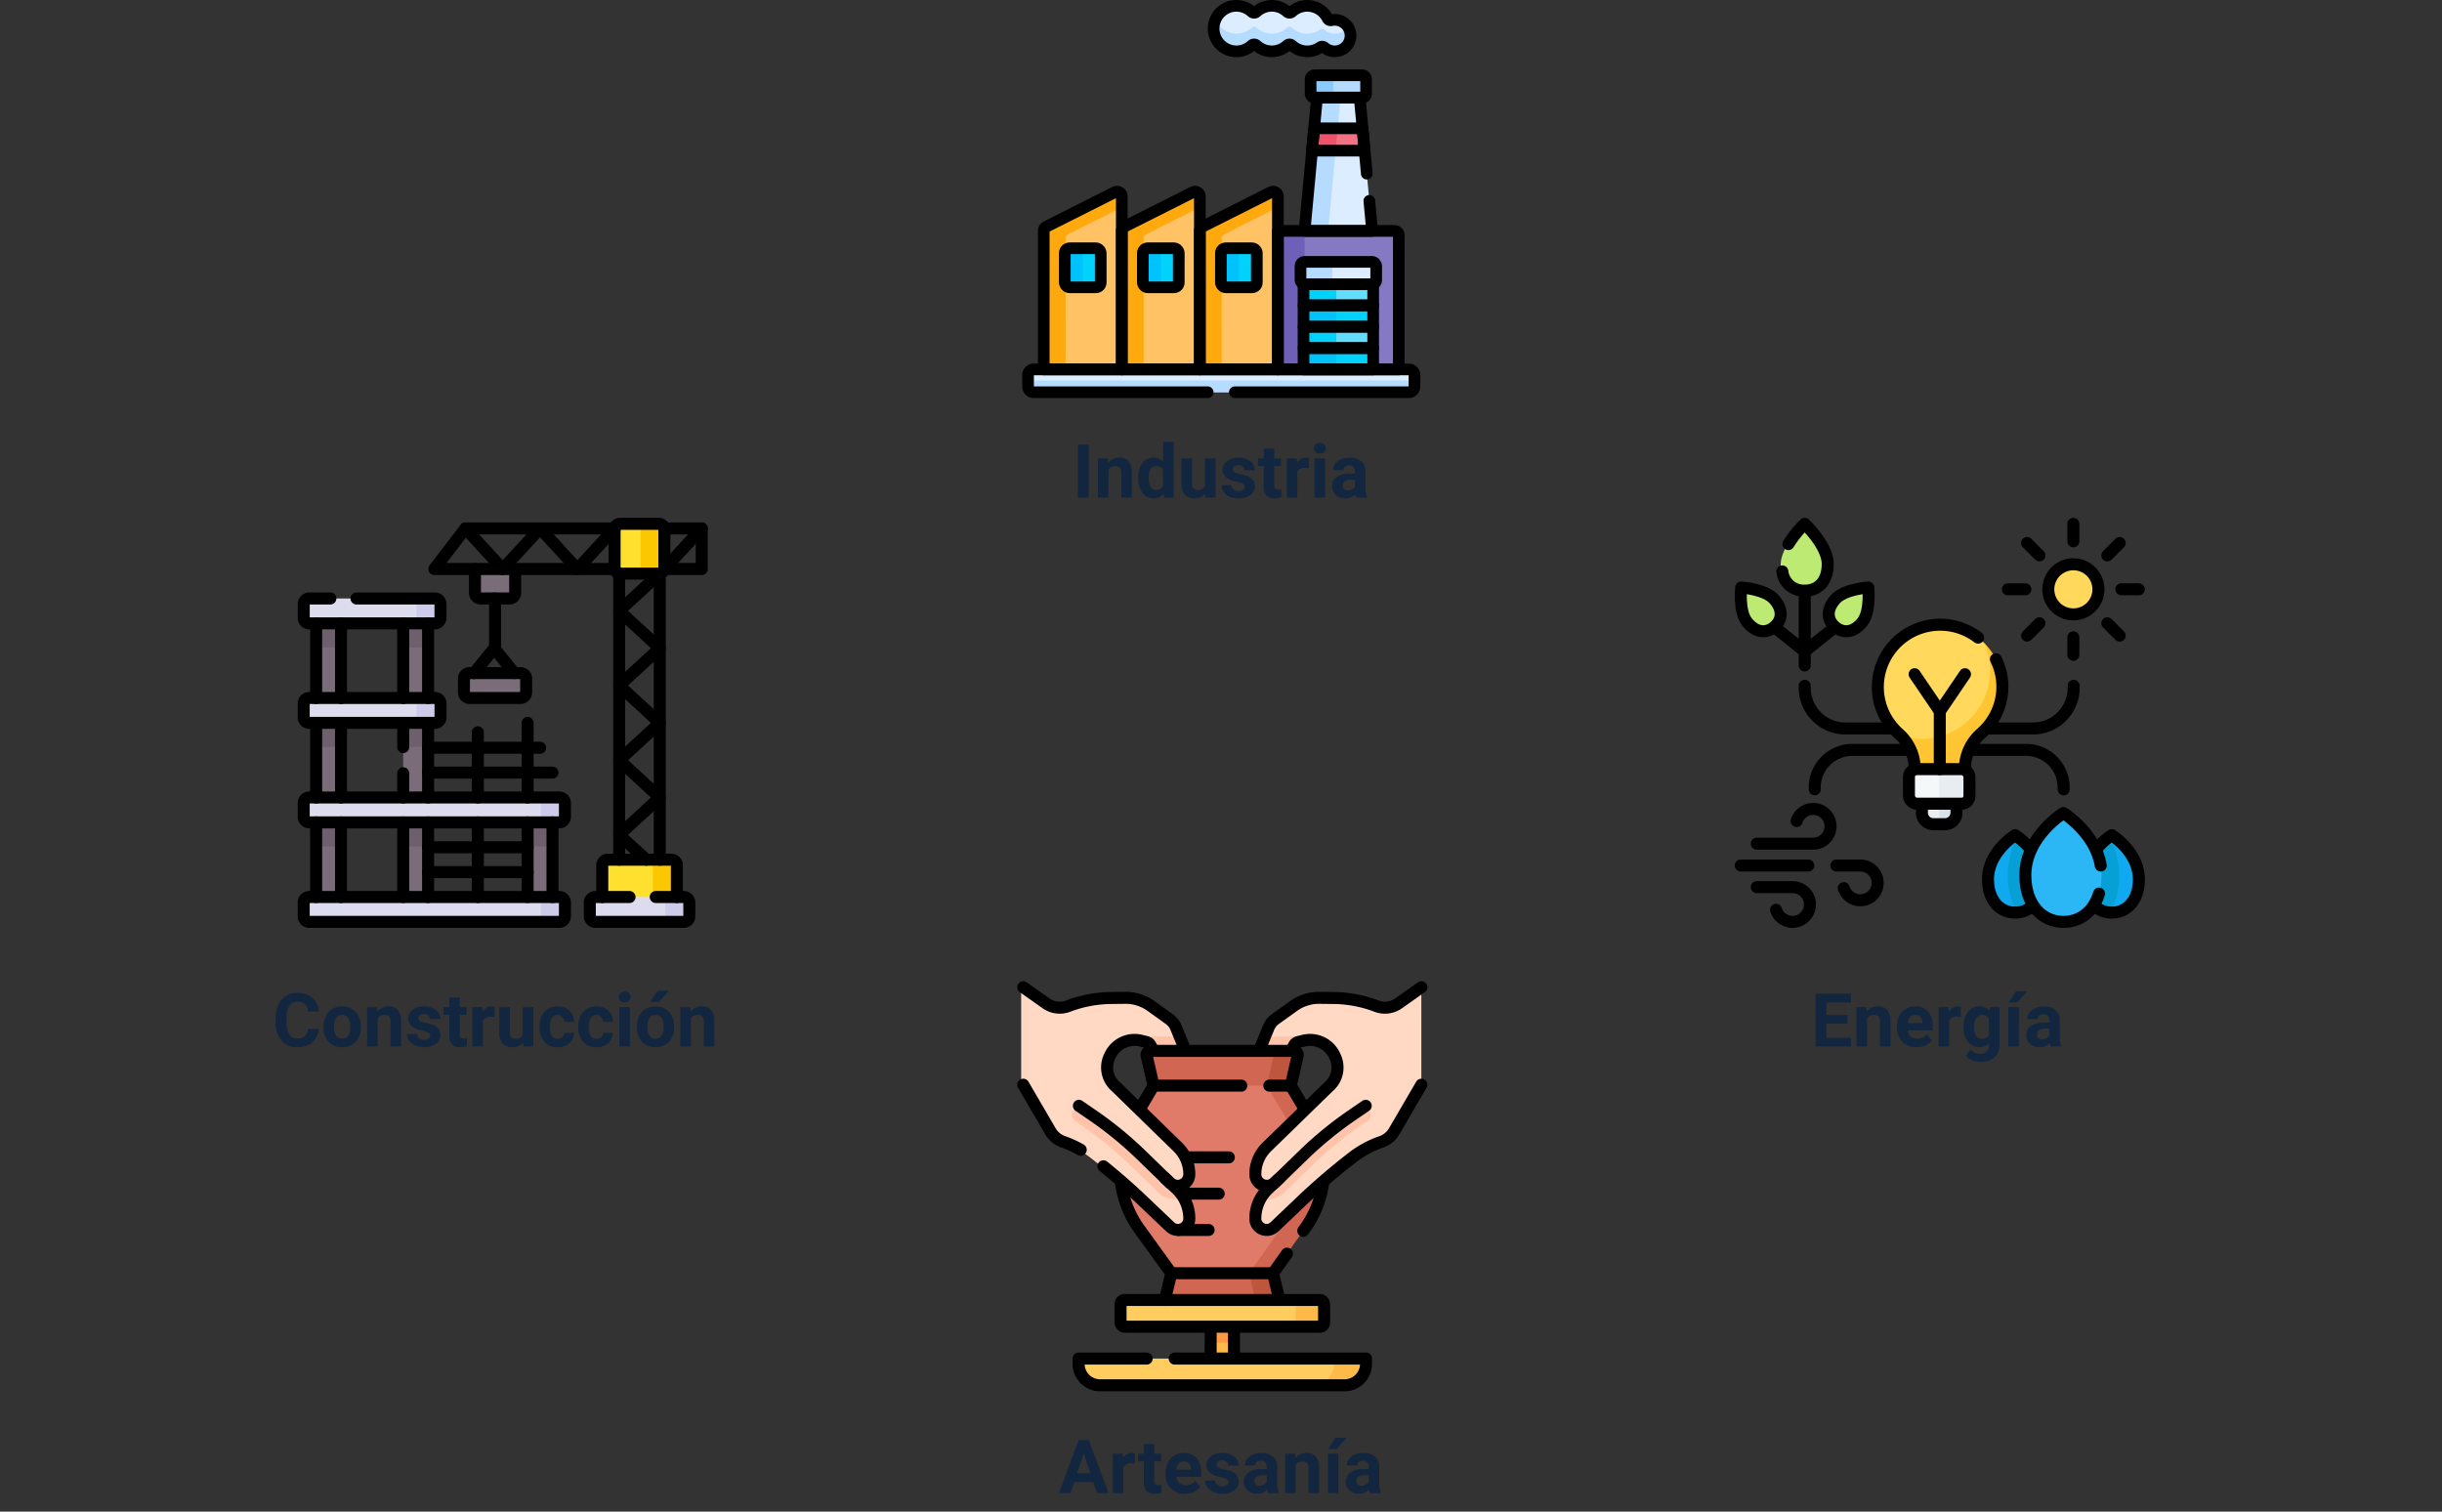 <svg xmlns="http://www.w3.org/2000/svg" xmlns:xlink="http://www.w3.org/1999/xlink" width="525" height="325" viewBox="0 0 525 325">
  <rect x="0" y="0" width="525" height="325" fill="#333333" stroke="none"/>
  <defs>
    <clipPath id="clip-path">
      <rect id="Rectángulo_360908" data-name="Rectángulo 360908" width="397.116" height="299.13" fill="none"/>
    </clipPath>
    <clipPath id="clip-path-2">
      <rect id="Rectángulo_360923" data-name="Rectángulo 360923" width="85.581" height="85.581" transform="translate(155.768)" fill="none"/>
    </clipPath>
  </defs>
  <g id="Grupo_1028061" data-name="Grupo 1028061" transform="translate(195 11130)">
    <path id="Trazado_773906" data-name="Trazado 773906" d="M0,0H525V325H0Z" transform="translate(-195 -11130)" fill="none"/>
    <g id="Grupo_1028005" data-name="Grupo 1028005" transform="translate(-131 -11130)">
      <path id="Trazado_773497" data-name="Trazado 773497" d="M54.779,194.674H49.43v-12.7l2.674-2.235,2.675,2.235Z" fill="#7b6c79"/>
      <path id="Trazado_773498" data-name="Trazado 773498" d="M9.315,194.674H3.966v-12.7l1.695-2.526-1.695-2.618V160.582l1.5-2.56-1.5-2.606V139.187l2.675-2.492,2.674,2.492v16.229l-1.652,2.7,1.652,2.463v16.229l-1.652,2.64,1.652,2.526Z" fill="#7b6c79"/>
      <rect id="Rectángulo_360893" data-name="Rectángulo 360893" width="5.349" height="7.84" transform="translate(3.966 131.346)" fill="#6d5f6c"/>
      <rect id="Rectángulo_360894" data-name="Rectángulo 360894" width="5.349" height="7.84" transform="translate(3.966 152.741)" fill="#6d5f6c"/>
      <rect id="Rectángulo_360895" data-name="Rectángulo 360895" width="5.349" height="7.84" transform="translate(3.966 174.136)" fill="#6d5f6c"/>
      <path id="Trazado_773499" data-name="Trazado 773499" d="M28.035,194.674H22.686v-12.7l1.694-2.526-1.694-2.618V160.582l1.5-2.56-1.5-2.606V139.187l2.675-2.492,2.674,2.492v16.229l-1.652,2.7,1.652,2.463v16.229l-1.652,2.64,1.652,2.526Z" fill="#7b6c79"/>
      <rect id="Rectángulo_360896" data-name="Rectángulo 360896" width="5.349" height="7.84" transform="translate(22.687 131.346)" fill="#6d5f6c"/>
      <rect id="Rectángulo_360897" data-name="Rectángulo 360897" width="5.349" height="7.84" transform="translate(22.687 152.741)" fill="#6d5f6c"/>
      <rect id="Rectángulo_360898" data-name="Rectángulo 360898" width="5.349" height="7.84" transform="translate(22.687 174.136)" fill="#6d5f6c"/>
      <rect id="Rectángulo_360899" data-name="Rectángulo 360899" width="5.349" height="7.84" transform="translate(49.43 174.136)" fill="#6d5f6c"/>
      <g id="Grupo_1028002" data-name="Grupo 1028002">
        <g id="Grupo_1028001" data-name="Grupo 1028001" clip-path="url(#clip-path)">
          <path id="Trazado_773500" data-name="Trazado 773500" d="M65.477,195.532H77.245V186.04a1.205,1.205,0,0,0-1.205-1.206H66.682a1.206,1.206,0,0,0-1.205,1.206Z" fill="#ffe02f"/>
          <path id="Trazado_773501" data-name="Trazado 773501" d="M75.152,184.834h5.166a1.205,1.205,0,0,1,1.205,1.205v9.493H76.357v-9.493a1.205,1.205,0,0,0-1.205-1.205" fill="#fbc700"/>
          <path id="Trazado_773502" data-name="Trazado 773502" d="M69.38,123.323h4.143a1.206,1.206,0,0,0,1.206-1.205v-8.287a1.206,1.206,0,0,0-1.206-1.206H69.38a1.205,1.205,0,0,0-1.2,1.206v8.287a1.2,1.2,0,0,0,1.2,1.205" fill="#ffe02f"/>
          <path id="Trazado_773503" data-name="Trazado 773503" d="M73.706,122.118v-8.287a1.205,1.205,0,0,0-1.205-1.205h5.165a1.205,1.205,0,0,1,1.206,1.205v8.287a1.205,1.205,0,0,1-1.206,1.205H72.5a1.205,1.205,0,0,0,1.205-1.205" fill="#fbc700"/>
          <path id="Trazado_773504" data-name="Trazado 773504" d="M45.551,128.672H39.309a1.206,1.206,0,0,1-1.206-1.2v-5.129h8.653v5.129a1.2,1.2,0,0,1-1.205,1.2" fill="#7b6c79"/>
          <path id="Trazado_773505" data-name="Trazado 773505" d="M47.91,150.067H36.949a1.206,1.206,0,0,1-1.206-1.205v-2.938a1.206,1.206,0,0,1,1.206-1.206H47.91a1.205,1.205,0,0,1,1.205,1.206v2.938a1.205,1.205,0,0,1-1.205,1.205" fill="#7b6c79"/>
          <path id="Trazado_773506" data-name="Trazado 773506" d="M64.008,198.206H78.8A1.206,1.206,0,0,0,80,197v-2.938a1.206,1.206,0,0,0-1.205-1.206H64.008a1.205,1.205,0,0,0-1.205,1.206V197a1.2,1.2,0,0,0,1.205,1.2" fill="#dcdcee"/>
          <path id="Trazado_773507" data-name="Trazado 773507" d="M79.032,197v-2.938a1.205,1.205,0,0,0-1.2-1.205h5.165a1.205,1.205,0,0,1,1.206,1.205V197a1.205,1.205,0,0,1-1.206,1.2H77.827a1.2,1.2,0,0,0,1.2-1.2" fill="#ccccea"/>
          <path id="Trazado_773508" data-name="Trazado 773508" d="M2.5,134.021H25.361a1.2,1.2,0,0,0,1.2-1.205v-2.938a1.205,1.205,0,0,0-1.2-1.206H2.5a1.205,1.205,0,0,0-1.2,1.206v2.938a1.2,1.2,0,0,0,1.2,1.205" fill="#dcdcee"/>
          <path id="Trazado_773509" data-name="Trazado 773509" d="M25.544,132.815v-2.938a1.205,1.205,0,0,0-1.2-1.205H29.5a1.205,1.205,0,0,1,1.206,1.205v2.938A1.205,1.205,0,0,1,29.5,134.02H24.339a1.205,1.205,0,0,0,1.2-1.205" fill="#ccccea"/>
          <path id="Trazado_773510" data-name="Trazado 773510" d="M2.5,155.416H25.361a1.2,1.2,0,0,0,1.2-1.205v-2.938a1.205,1.205,0,0,0-1.2-1.206H2.5a1.205,1.205,0,0,0-1.2,1.206v2.938a1.2,1.2,0,0,0,1.2,1.205" fill="#dcdcee"/>
          <path id="Trazado_773511" data-name="Trazado 773511" d="M25.544,154.21v-2.938a1.205,1.205,0,0,0-1.2-1.205H29.5a1.205,1.205,0,0,1,1.206,1.205v2.938a1.205,1.205,0,0,1-1.206,1.2H24.339a1.2,1.2,0,0,0,1.2-1.2" fill="#ccccea"/>
          <path id="Trazado_773512" data-name="Trazado 773512" d="M2.5,176.811H52.1a1.205,1.205,0,0,0,1.205-1.205v-2.938a1.205,1.205,0,0,0-1.205-1.206H2.5a1.205,1.205,0,0,0-1.2,1.206v2.938a1.205,1.205,0,0,0,1.2,1.205" fill="#dcdcee"/>
          <path id="Trazado_773513" data-name="Trazado 773513" d="M52.288,175.606v-2.938a1.205,1.205,0,0,0-1.2-1.205h5.165a1.205,1.205,0,0,1,1.206,1.205v2.938a1.205,1.205,0,0,1-1.206,1.205H51.083a1.205,1.205,0,0,0,1.2-1.205" fill="#ccccea"/>
          <path id="Trazado_773514" data-name="Trazado 773514" d="M2.5,198.206H52.1A1.2,1.2,0,0,0,53.31,197v-2.938a1.205,1.205,0,0,0-1.205-1.206H2.5a1.205,1.205,0,0,0-1.2,1.206V197a1.2,1.2,0,0,0,1.2,1.2" fill="#dcdcee"/>
          <path id="Trazado_773515" data-name="Trazado 773515" d="M52.288,197v-2.938a1.205,1.205,0,0,0-1.2-1.205h5.165a1.205,1.205,0,0,1,1.206,1.205V197a1.205,1.205,0,0,1-1.206,1.2H51.083a1.2,1.2,0,0,0,1.2-1.2" fill="#ccccea"/>
          <path id="Trazado_773516" data-name="Trazado 773516" d="M68.149,122.338H29.373l6.686-8.727h32.09" fill="none" stroke="#000" stroke-linecap="round" stroke-linejoin="round" stroke-width="2.583"/>
          <path id="Trazado_773517" data-name="Trazado 773517" d="M78.8,113.611h8.068v8.727H78.8" fill="none" stroke="#000" stroke-linecap="round" stroke-linejoin="round" stroke-width="2.583"/>
          <line id="Línea_3531" data-name="Línea 3531" y2="61.511" transform="translate(77.84 123.323)" fill="none" stroke="#000" stroke-linecap="round" stroke-linejoin="round" stroke-width="2.583"/>
          <line id="Línea_3532" data-name="Línea 3532" y1="61.511" transform="translate(69.113 123.323)" fill="none" stroke="#000" stroke-linecap="round" stroke-linejoin="round" stroke-width="2.583"/>
          <path id="Rectángulo_360900" data-name="Rectángulo 360900" d="M1.2,0H9.492A1.205,1.205,0,0,1,10.7,1.205V9.492A1.206,1.206,0,0,1,9.491,10.7H1.2A1.2,1.2,0,0,1,0,9.493V1.2A1.2,1.2,0,0,1,1.2,0Z" transform="translate(68.128 112.625)" fill="none" stroke="#000" stroke-linecap="round" stroke-linejoin="round" stroke-width="2.583"/>
          <line id="Línea_3533" data-name="Línea 3533" x1="8.047" y2="8.727" transform="translate(78.825 113.611)" fill="none" stroke="#000" stroke-linecap="round" stroke-linejoin="round" stroke-width="2.583"/>
          <path id="Trazado_773518" data-name="Trazado 773518" d="M68.174,113.611l-8.047,8.727L52.1,113.611l-8.023,8.727-8.023-8.727" fill="none" stroke="#000" stroke-linecap="round" stroke-linejoin="round" stroke-width="2.583"/>
          <path id="Trazado_773519" data-name="Trazado 773519" d="M77.84,123.312l-8.727,8.023,8.727,8.023-8.727,8.023,8.727,8.047-8.727,8.011,8.727,8.024-8.727,8.023,5.818,5.348" fill="none" stroke="#000" stroke-linecap="round" stroke-linejoin="round" stroke-width="2.583"/>
          <path id="Trazado_773520" data-name="Trazado 773520" d="M46.756,122.338v5.129a1.205,1.205,0,0,1-1.205,1.2H39.308a1.205,1.205,0,0,1-1.2-1.2v-5.129" fill="none" stroke="#000" stroke-linecap="round" stroke-linejoin="round" stroke-width="2.583"/>
          <line id="Línea_3534" data-name="Línea 3534" y2="10.697" transform="translate(42.43 128.672)" fill="none" stroke="#000" stroke-linecap="round" stroke-linejoin="round" stroke-width="2.583"/>
          <path id="Rectángulo_360901" data-name="Rectángulo 360901" d="M1.2,0H12.166a1.206,1.206,0,0,1,1.206,1.206V4.143a1.206,1.206,0,0,1-1.206,1.206H1.2A1.2,1.2,0,0,1,0,4.144V1.2A1.2,1.2,0,0,1,1.2,0Z" transform="translate(35.743 144.718)" fill="none" stroke="#000" stroke-linecap="round" stroke-linejoin="round" stroke-width="2.583"/>
          <path id="Trazado_773521" data-name="Trazado 773521" d="M65.477,192.857v-6.818a1.205,1.205,0,0,1,1.205-1.205H80.318a1.2,1.2,0,0,1,1.205,1.205v6.818" fill="none" stroke="#000" stroke-linecap="round" stroke-linejoin="round" stroke-width="2.583"/>
          <path id="Trazado_773522" data-name="Trazado 773522" d="M76.974,192.857h6.018a1.205,1.205,0,0,1,1.205,1.205V197a1.205,1.205,0,0,1-1.205,1.206H64.008A1.206,1.206,0,0,1,62.8,197v-2.938a1.206,1.206,0,0,1,1.206-1.205h7.337" fill="none" stroke="#000" stroke-linecap="round" stroke-linejoin="round" stroke-width="2.583"/>
          <path id="Trazado_773523" data-name="Trazado 773523" d="M46.566,144.718l-4.316-5.349-4.315,5.349" fill="none" stroke="#000" stroke-linecap="round" stroke-linejoin="round" stroke-width="2.583"/>
          <line id="Línea_3535" data-name="Línea 3535" y1="16.046" transform="translate(3.966 134.021)" fill="none" stroke="#000" stroke-linecap="round" stroke-linejoin="round" stroke-width="2.583"/>
          <line id="Línea_3536" data-name="Línea 3536" y1="16.046" transform="translate(3.966 155.416)" fill="none" stroke="#000" stroke-linecap="round" stroke-linejoin="round" stroke-width="2.583"/>
          <line id="Línea_3537" data-name="Línea 3537" y1="16.046" transform="translate(3.966 176.811)" fill="none" stroke="#000" stroke-linecap="round" stroke-linejoin="round" stroke-width="2.583"/>
          <line id="Línea_3538" data-name="Línea 3538" y2="16.046" transform="translate(9.315 176.811)" fill="none" stroke="#000" stroke-linecap="round" stroke-linejoin="round" stroke-width="2.583"/>
          <line id="Línea_3539" data-name="Línea 3539" y2="16.046" transform="translate(9.315 155.416)" fill="none" stroke="#000" stroke-linecap="round" stroke-linejoin="round" stroke-width="2.583"/>
          <line id="Línea_3540" data-name="Línea 3540" y2="16.046" transform="translate(9.315 134.021)" fill="none" stroke="#000" stroke-linecap="round" stroke-linejoin="round" stroke-width="2.583"/>
          <line id="Línea_3541" data-name="Línea 3541" y1="16.046" transform="translate(22.687 134.021)" fill="none" stroke="#000" stroke-linecap="round" stroke-linejoin="round" stroke-width="2.583"/>
          <line id="Línea_3542" data-name="Línea 3542" y1="5.209" transform="translate(22.687 155.416)" fill="none" stroke="#000" stroke-linecap="round" stroke-linejoin="round" stroke-width="2.583"/>
          <line id="Línea_3543" data-name="Línea 3543" y1="5.209" transform="translate(22.687 166.253)" fill="none" stroke="#000" stroke-linecap="round" stroke-linejoin="round" stroke-width="2.583"/>
          <line id="Línea_3544" data-name="Línea 3544" y1="16.046" transform="translate(22.687 176.811)" fill="none" stroke="#000" stroke-linecap="round" stroke-linejoin="round" stroke-width="2.583"/>
          <line id="Línea_3545" data-name="Línea 3545" y2="16.046" transform="translate(28.035 176.811)" fill="none" stroke="#000" stroke-linecap="round" stroke-linejoin="round" stroke-width="2.583"/>
          <line id="Línea_3546" data-name="Línea 3546" y2="16.046" transform="translate(28.035 155.416)" fill="none" stroke="#000" stroke-linecap="round" stroke-linejoin="round" stroke-width="2.583"/>
          <line id="Línea_3547" data-name="Línea 3547" y2="16.046" transform="translate(28.035 134.021)" fill="none" stroke="#000" stroke-linecap="round" stroke-linejoin="round" stroke-width="2.583"/>
          <line id="Línea_3548" data-name="Línea 3548" y1="16.046" transform="translate(49.43 176.811)" fill="none" stroke="#000" stroke-linecap="round" stroke-linejoin="round" stroke-width="2.583"/>
          <line id="Línea_3549" data-name="Línea 3549" y2="16.046" transform="translate(54.779 176.811)" fill="none" stroke="#000" stroke-linecap="round" stroke-linejoin="round" stroke-width="2.583"/>
          <path id="Trazado_773524" data-name="Trazado 773524" d="M12.645,128.672H29.5a1.206,1.206,0,0,1,1.2,1.205v2.938a1.206,1.206,0,0,1-1.2,1.206H2.5a1.205,1.205,0,0,1-1.2-1.206v-2.938a1.205,1.205,0,0,1,1.2-1.205h4.52" fill="none" stroke="#000" stroke-linecap="round" stroke-linejoin="round" stroke-width="2.583"/>
          <path id="Rectángulo_360902" data-name="Rectángulo 360902" d="M1.2,0H28.212a1.206,1.206,0,0,1,1.206,1.206V4.143a1.206,1.206,0,0,1-1.206,1.206H1.2A1.2,1.2,0,0,1,0,4.144V1.2A1.2,1.2,0,0,1,1.2,0Z" transform="translate(1.291 150.067)" fill="none" stroke="#000" stroke-linecap="round" stroke-linejoin="round" stroke-width="2.583"/>
          <path id="Rectángulo_360903" data-name="Rectángulo 360903" d="M1.2,0H54.956a1.206,1.206,0,0,1,1.206,1.206V4.143a1.206,1.206,0,0,1-1.206,1.206H1.206A1.206,1.206,0,0,1,0,4.143V1.2A1.2,1.2,0,0,1,1.2,0Z" transform="translate(1.291 171.462)" fill="none" stroke="#000" stroke-linecap="round" stroke-linejoin="round" stroke-width="2.583"/>
          <path id="Rectángulo_360904" data-name="Rectángulo 360904" d="M1.2,0H54.956a1.206,1.206,0,0,1,1.206,1.206V4.143a1.206,1.206,0,0,1-1.206,1.206H1.206A1.206,1.206,0,0,1,0,4.143V1.2A1.2,1.2,0,0,1,1.2,0Z" transform="translate(1.291 192.857)" fill="none" stroke="#000" stroke-linecap="round" stroke-linejoin="round" stroke-width="2.583"/>
          <line id="Línea_3550" data-name="Línea 3550" y2="16.046" transform="translate(38.733 176.811)" fill="none" stroke="#000" stroke-linecap="round" stroke-linejoin="round" stroke-width="2.583"/>
          <line id="Línea_3551" data-name="Línea 3551" y1="14.023" transform="translate(38.733 157.439)" fill="none" stroke="#000" stroke-linecap="round" stroke-linejoin="round" stroke-width="2.583"/>
          <line id="Línea_3552" data-name="Línea 3552" y1="16.046" transform="translate(49.43 155.416)" fill="none" stroke="#000" stroke-linecap="round" stroke-linejoin="round" stroke-width="2.583"/>
          <line id="Línea_3553" data-name="Línea 3553" x2="24.081" transform="translate(28.035 160.765)" fill="none" stroke="#000" stroke-linecap="round" stroke-linejoin="round" stroke-width="2.583"/>
          <line id="Línea_3554" data-name="Línea 3554" x2="26.744" transform="translate(28.035 166.113)" fill="none" stroke="#000" stroke-linecap="round" stroke-linejoin="round" stroke-width="2.583"/>
          <line id="Línea_3555" data-name="Línea 3555" x2="21.395" transform="translate(28.035 182.16)" fill="none" stroke="#000" stroke-linecap="round" stroke-linejoin="round" stroke-width="2.583"/>
          <line id="Línea_3556" data-name="Línea 3556" x2="21.395" transform="translate(28.035 187.509)" fill="none" stroke="#000" stroke-linecap="round" stroke-linejoin="round" stroke-width="2.583"/>
          <path id="Trazado_773525" data-name="Trazado 773525" d="M363.4,189.045c0,4.6,2.608,7.161,5.825,7.161.131,0,.261-.006.389-.014,3.111-1.594,5.436-2.737,5.436-7.147,0-4.772-4.367-7.307-5.279-9.11-.094-.07-.179-.13-.252-.18a.511.511,0,0,0-.588,0c-1.184.826-5.531,4.206-5.531,9.29" fill="#10a9f0"/>
          <path id="Trazado_773526" data-name="Trazado 773526" d="M367.635,188.136a15.911,15.911,0,0,0,1.982,8.055c3.036-.2,5.434-2.738,5.434-7.146,0-4.773-3.829-8.043-5.277-9.111a17.033,17.033,0,0,0-2.139,8.2" fill="#07a0d6"/>
          <path id="Trazado_773527" data-name="Trazado 773527" d="M329.159,121.428c0-3.489-3.667-7.486-4.821-8.658a.483.483,0,0,0-.688,0c-1.155,1.172-4.821,5.169-4.821,8.658,0,4.141,2.312,6,5.165,6s5.165-1.858,5.165-6" fill="#bcea73"/>
          <path id="Trazado_773528" data-name="Trazado 773528" d="M336.182,134.446c1.721-2.052,1.616-6.123,1.512-7.614a.555.555,0,0,0-.613-.514c-1.486.156-5.514.759-7.236,2.811-2.131,2.54-1.668,4.87.081,6.338s4.125,1.519,6.256-1.021" fill="#bcea73"/>
          <path id="Trazado_773529" data-name="Trazado 773529" d="M311.462,134.422c-1.708-2.035-1.6-6.075-1.5-7.553a.551.551,0,0,1,.608-.511c1.475.155,5.471.754,7.178,2.789,2.115,2.52,1.656,4.831-.08,6.288s-4.092,1.507-6.206-1.013" fill="#bcea73"/>
          <path id="Trazado_773530" data-name="Trazado 773530" d="M356.963,167.085v-1.722a10.162,10.162,0,0,1,3.475-7.67c2.807-2.443,5.293-6.041,5.293-10.055a15.9,15.9,0,0,0-3.162-9.41,13.405,13.405,0,1,0-18.407,19.465c.161.14.316.286.467.435a8.372,8.372,0,0,1,4.166,7.235v1.722Z" fill="#ffd85c"/>
          <path id="Trazado_773531" data-name="Trazado 773531" d="M366.488,147.638a13.289,13.289,0,0,1-4.58,10.054,10.159,10.159,0,0,0-3.477,7.672v1.722H347.638v-1.722a10.162,10.162,0,0,0-3.008-7.236,14.659,14.659,0,0,0,17.939-19.9,13.277,13.277,0,0,1,3.919,9.411" fill="#ffc532"/>
          <path id="Trazado_773532" data-name="Trazado 773532" d="M381.747,121.313a5.389,5.389,0,1,1-5.389,5.389,5.389,5.389,0,0,1,5.389-5.389" fill="#ffd85c"/>
          <path id="Trazado_773533" data-name="Trazado 773533" d="M395.824,189.045c0,4.6-2.608,7.161-5.825,7.161-.131,0-.261-.006-.389-.014-3.111-1.594-5.436-2.737-5.436-7.147,0-4.772,4.367-7.307,5.279-9.11.094-.07.179-.13.252-.18a.511.511,0,0,1,.588,0c1.184.826,5.531,4.206,5.531,9.29" fill="#10a9f0"/>
          <path id="Trazado_773534" data-name="Trazado 773534" d="M391.592,188.136a15.911,15.911,0,0,1-1.982,8.055c-3.036-.2-5.434-2.738-5.434-7.146,0-4.773,3.829-8.043,5.277-9.111a17.033,17.033,0,0,1,2.139,8.2" fill="#07a0d6"/>
          <path id="Trazado_773535" data-name="Trazado 773535" d="M387.8,188.137c0,6.465-3.667,10.069-8.191,10.069s-8.191-3.6-8.191-10.069c0-7.337,6.44-12.151,7.9-13.148a.515.515,0,0,1,.584,0c1.459,1,7.9,5.811,7.9,13.148" fill="#2bb6f6"/>
          <path id="Trazado_773536" data-name="Trazado 773536" d="M356.27,171.318l-.047,3.152a2.479,2.479,0,0,1-2.479,2.479l-.839.258h-1.24a2.479,2.479,0,0,1-2.479-2.479v-3.41Z" fill="#e8edf2"/>
          <path id="Trazado_773537" data-name="Trazado 773537" d="M356.623,172.8v1.929a2.478,2.478,0,0,1-2.478,2.479H352.9V172.8l1.676-1.319Z" fill="#d6e4ea"/>
          <path id="Trazado_773538" data-name="Trazado 773538" d="M357.371,172.32l-4.466.48h-4.7a1.682,1.682,0,0,1-1.682-1.682v-4.072a1.682,1.682,0,0,1,1.682-1.683h4.7l4.463.38a1.683,1.683,0,0,1,1.682,1.683l0,3.212a1.682,1.682,0,0,1-1.682,1.682" fill="#f5f8f9"/>
          <path id="Trazado_773539" data-name="Trazado 773539" d="M359.541,167.046v4.071a1.681,1.681,0,0,1-1.682,1.682H352.9v-7.435h4.954a1.681,1.681,0,0,1,1.682,1.682" fill="#e8edf2"/>
          <path id="Trazado_773540" data-name="Trazado 773540" d="M386.76,182.475A14.983,14.983,0,0,1,390,179.558s5.825,3.6,5.825,9.487c0,4.6-2.608,7.16-5.825,7.16a5.354,5.354,0,0,1-3.7-1.42" fill="none" stroke="#000" stroke-linecap="round" stroke-linejoin="round" stroke-width="2.583"/>
          <path id="Trazado_773541" data-name="Trazado 773541" d="M372.925,194.785a5.352,5.352,0,0,1-3.7,1.42c-3.217,0-5.825-2.563-5.825-7.16,0-5.885,5.825-9.487,5.825-9.487a14.957,14.957,0,0,1,3.239,2.917" fill="none" stroke="#000" stroke-linecap="round" stroke-linejoin="round" stroke-width="2.583"/>
          <path id="Trazado_773542" data-name="Trazado 773542" d="M323.994,147.452v.428a8.737,8.737,0,0,0,8.737,8.737h10.01" fill="none" stroke="#000" stroke-linecap="round" stroke-linejoin="round" stroke-width="2.583"/>
          <path id="Trazado_773543" data-name="Trazado 773543" d="M381.815,147.452v.428a8.737,8.737,0,0,1-8.737,8.737H363.4" fill="none" stroke="#000" stroke-linecap="round" stroke-linejoin="round" stroke-width="2.583"/>
          <path id="Trazado_773544" data-name="Trazado 773544" d="M326.144,169.713v-.4a8.088,8.088,0,0,1,8.087-8.087H345.85" fill="none" stroke="#000" stroke-linecap="round" stroke-linejoin="round" stroke-width="2.583"/>
          <path id="Trazado_773545" data-name="Trazado 773545" d="M379.665,169.713v-.4a8.088,8.088,0,0,0-8.087-8.087H359.959" fill="none" stroke="#000" stroke-linecap="round" stroke-linejoin="round" stroke-width="2.583"/>
          <path id="Trazado_773546" data-name="Trazado 773546" d="M361.266,137.082a13.4,13.4,0,0,0-17.1,20.61,10.163,10.163,0,0,1,3.475,7.67" fill="none" stroke="#000" stroke-linecap="round" stroke-linejoin="round" stroke-width="2.583"/>
          <path id="Trazado_773547" data-name="Trazado 773547" d="M358.431,165.363h0a10.162,10.162,0,0,1,3.475-7.67,13.292,13.292,0,0,0,3.194-15.954" fill="none" stroke="#000" stroke-linecap="round" stroke-linejoin="round" stroke-width="2.583"/>
          <path id="Trazado_773548" data-name="Trazado 773548" d="M356.623,173.488v1.239a2.478,2.478,0,0,1-2.479,2.479h-2.479a2.478,2.478,0,0,1-2.479-2.479v-1.239" fill="none" stroke="#000" stroke-linecap="round" stroke-linejoin="round" stroke-width="2.583"/>
          <path id="Trazado_773549" data-name="Trazado 773549" d="M358.45,144.956l-5.416,7.977-5.416-7.977" fill="none" stroke="#000" stroke-linecap="round" stroke-linejoin="round" stroke-width="2.583"/>
          <rect id="Rectángulo_360905" data-name="Rectángulo 360905" width="13.014" height="7.437" rx="1.682" transform="translate(346.398 165.362)" fill="none" stroke="#000" stroke-linecap="round" stroke-linejoin="round" stroke-width="2.583"/>
          <line id="Línea_3557" data-name="Línea 3557" y2="12.257" transform="translate(353.034 153.105)" fill="none" stroke="#000" stroke-linecap="round" stroke-linejoin="round" stroke-width="2.583"/>
          <circle id="Elipse_8690" data-name="Elipse 8690" cx="5.389" cy="5.389" r="5.389" transform="matrix(0.29, -0.957, 0.957, 0.29, 375.028, 130.299)" fill="none" stroke="#000" stroke-linecap="round" stroke-linejoin="round" stroke-width="2.583"/>
          <line id="Línea_3558" data-name="Línea 3558" y2="3.757" transform="translate(381.747 137.023)" fill="none" stroke="#000" stroke-linecap="round" stroke-linejoin="round" stroke-width="2.583"/>
          <line id="Línea_3559" data-name="Línea 3559" x2="2.656" y2="2.656" transform="translate(389.045 134)" fill="none" stroke="#000" stroke-linecap="round" stroke-linejoin="round" stroke-width="2.583"/>
          <line id="Línea_3560" data-name="Línea 3560" x2="3.757" transform="translate(392.068 126.702)" fill="none" stroke="#000" stroke-linecap="round" stroke-linejoin="round" stroke-width="2.583"/>
          <line id="Línea_3561" data-name="Línea 3561" y1="2.656" x2="2.656" transform="translate(389.045 116.749)" fill="none" stroke="#000" stroke-linecap="round" stroke-linejoin="round" stroke-width="2.583"/>
          <line id="Línea_3562" data-name="Línea 3562" y1="3.757" transform="translate(381.747 112.625)" fill="none" stroke="#000" stroke-linecap="round" stroke-linejoin="round" stroke-width="2.583"/>
          <line id="Línea_3563" data-name="Línea 3563" x1="2.656" y1="2.656" transform="translate(371.794 116.749)" fill="none" stroke="#000" stroke-linecap="round" stroke-linejoin="round" stroke-width="2.583"/>
          <line id="Línea_3564" data-name="Línea 3564" x1="3.757" transform="translate(367.67 126.702)" fill="none" stroke="#000" stroke-linecap="round" stroke-linejoin="round" stroke-width="2.583"/>
          <line id="Línea_3565" data-name="Línea 3565" x1="2.656" y2="2.656" transform="translate(371.794 134)" fill="none" stroke="#000" stroke-linecap="round" stroke-linejoin="round" stroke-width="2.583"/>
          <path id="Trazado_773550" data-name="Trazado 773550" d="M322.256,176.523a3.733,3.733,0,1,1,3.558,4.864H313.688" fill="none" stroke="#000" stroke-linecap="round" stroke-linejoin="round" stroke-width="2.583"/>
          <line id="Línea_3566" data-name="Línea 3566" x1="14.519" transform="translate(310.244 186.088)" fill="none" stroke="#000" stroke-linecap="round" stroke-linejoin="round" stroke-width="2.583"/>
          <path id="Trazado_773551" data-name="Trazado 773551" d="M332.388,190.952a3.733,3.733,0,1,0,3.558-4.864H330.79" fill="none" stroke="#000" stroke-linecap="round" stroke-linejoin="round" stroke-width="2.583"/>
          <path id="Trazado_773552" data-name="Trazado 773552" d="M317.826,195.6a3.733,3.733,0,1,0,3.558-4.864h-7.7" fill="none" stroke="#000" stroke-linecap="round" stroke-linejoin="round" stroke-width="2.583"/>
          <path id="Trazado_773553" data-name="Trazado 773553" d="M311.683,133.846c-1.963-2.339-1.347-7.531-1.347-7.531s5.22.295,7.183,2.634,1.537,4.485-.075,5.837S313.646,136.185,311.683,133.846Z" fill="none" stroke="#000" stroke-linecap="round" stroke-linejoin="round" stroke-width="2.583"/>
          <path id="Trazado_773554" data-name="Trazado 773554" d="M336.3,133.846c1.963-2.339,1.347-7.531,1.347-7.531s-5.22.295-7.183,2.634-1.537,4.485.075,5.837S334.342,136.185,336.3,133.846Z" fill="none" stroke="#000" stroke-linecap="round" stroke-linejoin="round" stroke-width="2.583"/>
          <path id="Trazado_773555" data-name="Trazado 773555" d="M317.579,134.894l6.415,5.151,6.312-5.068" fill="none" stroke="#000" stroke-linecap="round" stroke-linejoin="round" stroke-width="2.583"/>
          <path id="Trazado_773556" data-name="Trazado 773556" d="M320.489,116.974a23.2,23.2,0,0,1,3.5-4.349s4.947,4.652,4.947,8.618-2.215,5.744-4.947,5.744a4.637,4.637,0,0,1-4.807-4.124" fill="none" stroke="#000" stroke-linecap="round" stroke-linejoin="round" stroke-width="2.583"/>
          <line id="Línea_3567" data-name="Línea 3567" y1="15.626" transform="translate(323.994 127.445)" fill="none" stroke="#000" stroke-linecap="round" stroke-linejoin="round" stroke-width="2.583"/>
          <path id="Trazado_773557" data-name="Trazado 773557" d="M387.263,192.115c-1.182,3.947-4.16,6.091-7.65,6.091-4.523,0-8.191-3.6-8.191-10.069,0-8.275,8.191-13.341,8.191-13.341s6.852,4.237,8.022,11.292" fill="none" stroke="#000" stroke-linecap="round" stroke-linejoin="round" stroke-width="2.583"/>
          <path id="Trazado_773558" data-name="Trazado 773558" d="M199.851,272.385l-12.041,1.36-1.377,5.75,12.349,1.058,11.406-1.058-1.606-5.9Z" fill="#d16752"/>
          <path id="Trazado_773559" data-name="Trazado 773559" d="M215.458,264l-7.1,9.744H187.81l-6.868-9.51a21.7,21.7,0,0,1-1.133-23.673l4.189-7.15,14.54-1.186,13.128,1.186,4.108,6.9c4.4,7.391,4.674,16.681-.316,23.684" fill="#e07a69"/>
          <path id="Trazado_773560" data-name="Trazado 773560" d="M211.064,279.495l-1.975.864-3.191-.864-1.377-5.75,4.325-1.36.84,1.36Z" fill="#be563d"/>
          <path id="Trazado_773561" data-name="Trazado 773561" d="M216.629,264l-6.943,9.744H204.52L211.463,264a21.7,21.7,0,0,0,.978-23.684l-4.108-6.9,3.333-1.186,1.833,1.186,4.108,6.9A21.7,21.7,0,0,1,216.629,264" fill="#d16752"/>
          <path id="Trazado_773562" data-name="Trazado 773562" d="M155.543,213.256v19.822a.512.512,0,0,0,.07.26l5.759,9.874a5.2,5.2,0,0,0,2.791,2.294,21.712,21.712,0,0,1,6.147,3.313q2.862,2.2,5.6,4.546t5.353,4.835l5.846,5.565A2.442,2.442,0,0,0,191.237,262a8.833,8.833,0,0,0-.728-3.511c-.117-.269-.247-.533-.389-.789a29.374,29.374,0,0,1-2.409-1.818l-.393-1.381a2.492,2.492,0,0,0,3.919-2.043,8.172,8.172,0,0,0-2.469-5.856l-13.232-12.894a5.449,5.449,0,0,1-1.441-6.533,5.832,5.832,0,0,1,5.38-3.59,4.532,4.532,0,0,1,1.046.111c.54.1,1.8-.112,2.133-.017a1.436,1.436,0,0,1,.923.721l.633,1.192c1.33,2.5,3.723,3.873,6.287,2.675a.865.865,0,0,0,.5-.78.854.854,0,0,0-.064-.324l-1.9-2.689.138-1.63-.768-1.878a4.315,4.315,0,0,0-1.477-1.872l-3.931-2.817a9.31,9.31,0,0,0-5.53-1.743l-3.085.037a26.654,26.654,0,0,0-9.187,1.747,5.226,5.226,0,0,1-4.742-.6l-4.084-2.886a.517.517,0,0,0-.815.422" fill="#ffd9c3"/>
          <path id="Trazado_773563" data-name="Trazado 773563" d="M166.675,238.961a1.442,1.442,0,0,0,.38,2.008,84.343,84.343,0,0,1,11.82,9.456l6.1,5.918a5.418,5.418,0,0,0,3.773,1.532,5.344,5.344,0,0,0,1.376-.179,8.878,8.878,0,0,0-1.675-2.145l-1.125-1.052,0,0a2.567,2.567,0,0,1-.306-.255l-.939-.911-.005,0-.024-.022-5.129-4.98a87.083,87.083,0,0,0-12.214-9.777,1.443,1.443,0,0,0-2,.38l-.023.034" fill="#ffc3aa"/>
          <path id="Trazado_773564" data-name="Trazado 773564" d="M180.521,223.694c.539.1,1.135.239,1.471.334a1.43,1.43,0,0,1,.922.722l.634,1.191a5.32,5.32,0,0,0,6.948,2.323.859.859,0,0,0,.432-1.1l-1.766-4.318h-6.186a3.935,3.935,0,0,0-2.455.852" fill="#ffc3aa"/>
          <path id="Trazado_773565" data-name="Trazado 773565" d="M196.277,292.491v-3.8l1.046-4.027h3.111l.853,4.027v3.8Z" fill="#feba48"/>
          <rect id="Rectángulo_360906" data-name="Rectángulo 360906" width="5.011" height="4.026" transform="translate(196.277 284.661)" fill="#fe9a43"/>
          <path id="Trazado_773566" data-name="Trazado 773566" d="M219.335,284.746l-4.8.5H177.768a.86.86,0,0,1-.861-.861v-4.026a.861.861,0,0,1,.861-.861h36.763l4.816.378a.862.862,0,0,1,.861.861l-.012,3.152a.862.862,0,0,1-.861.861" fill="#ffcd5f"/>
          <path id="Trazado_773567" data-name="Trazado 773567" d="M220.658,280.356v4.026a.862.862,0,0,1-.861.861h-5.266v-5.748H219.8a.86.86,0,0,1,.861.861" fill="#feba48"/>
          <path id="Trazado_773568" data-name="Trazado 773568" d="M224.874,297.505l-5.964.334h-46.4a4.628,4.628,0,0,1-4.629-4.629v-.775a.344.344,0,0,1,.345-.344h54.568l.361.5,5.766-.36a.344.344,0,0,1,.344.344v.438a4.315,4.315,0,0,1-4.392,4.489" fill="#ffcd5f"/>
          <path id="Trazado_773569" data-name="Trazado 773569" d="M229.683,292.435v.775a4.628,4.628,0,0,1-4.629,4.628h-6.887a4.627,4.627,0,0,0,4.628-4.628v-1.119h6.544a.343.343,0,0,1,.344.344" fill="#feba48"/>
          <path id="Trazado_773570" data-name="Trazado 773570" d="M211.043,253.332l-.938.911a2.66,2.66,0,0,1-.307.255Z" fill="#ffc3aa"/>
          <path id="Trazado_773571" data-name="Trazado 773571" d="M241.573,213.256v19.822a.512.512,0,0,1-.07.26l-5.759,9.874a5.2,5.2,0,0,1-2.791,2.294,21.712,21.712,0,0,0-6.147,3.313q-2.862,2.2-5.6,4.546t-5.353,4.835l-5.846,5.565A2.442,2.442,0,0,1,205.879,262a8.833,8.833,0,0,1,.728-3.511c.117-.269.247-.533.389-.789a29.374,29.374,0,0,0,2.409-1.818l.393-1.381a2.492,2.492,0,0,1-3.919-2.043,8.172,8.172,0,0,1,2.469-5.856l13.232-12.894a5.449,5.449,0,0,0,1.441-6.533,5.83,5.83,0,0,0-5.38-3.59,4.532,4.532,0,0,0-1.046.111c-.54.1-1.8-.112-2.133-.017a1.436,1.436,0,0,0-.923.721l-.633,1.192c-1.33,2.5-3.723,3.873-6.287,2.675a.865.865,0,0,1-.5-.78.854.854,0,0,1,.064-.324l1.9-2.689-.138-1.63.768-1.878a4.31,4.31,0,0,1,1.477-1.872l3.931-2.817a9.3,9.3,0,0,1,5.53-1.743l3.085.036a26.678,26.678,0,0,1,9.187,1.748,5.223,5.223,0,0,0,4.742-.6l4.084-2.885a.517.517,0,0,1,.815.422" fill="#ffd9c3"/>
          <path id="Trazado_773572" data-name="Trazado 773572" d="M230.44,238.961a1.442,1.442,0,0,1-.38,2.008,84.344,84.344,0,0,0-11.82,9.456l-6.1,5.918a5.418,5.418,0,0,1-3.773,1.532A5.344,5.344,0,0,1,207,257.7a8.877,8.877,0,0,1,1.675-2.145L209.8,254.5l0,0a2.569,2.569,0,0,0,.306-.255l.939-.911.005,0,.024-.022,5.129-4.98a87.083,87.083,0,0,1,12.214-9.777,1.443,1.443,0,0,1,2,.38l.023.034" fill="#ffc3aa"/>
          <path id="Trazado_773573" data-name="Trazado 773573" d="M216.594,223.694c-.539.1-1.135.239-1.471.334a1.43,1.43,0,0,0-.922.722l-.634,1.191a5.32,5.32,0,0,1-6.948,2.323.859.859,0,0,1-.432-1.1l1.766-4.318h6.186a3.935,3.935,0,0,1,2.455.852" fill="#ffc3aa"/>
          <path id="Trazado_773574" data-name="Trazado 773574" d="M212.784,233.411H184l-1.479-6.416a.861.861,0,0,1,.839-1.054h26.7l3.2.368a.861.861,0,0,1,.839,1.054Z" fill="#d16752"/>
          <path id="Trazado_773575" data-name="Trazado 773575" d="M214.977,227l-1.479,6.416h-5.166l1.722-7.472h4.084a.863.863,0,0,1,.839,1.056" fill="#be563d"/>
          <rect id="Rectángulo_360907" data-name="Rectángulo 360907" width="43.751" height="5.748" rx="0.861" transform="translate(176.907 279.494)" fill="none" stroke="#000" stroke-linecap="round" stroke-linejoin="round" stroke-width="2.583"/>
          <line id="Línea_3568" data-name="Línea 3568" y2="6.466" transform="translate(201.288 285.41)" fill="none" stroke="#000" stroke-linecap="round" stroke-linejoin="round" stroke-width="2.583"/>
          <line id="Línea_3569" data-name="Línea 3569" y1="6.466" transform="translate(196.277 285.41)" fill="none" stroke="#000" stroke-linecap="round" stroke-linejoin="round" stroke-width="2.583"/>
          <line id="Línea_3570" data-name="Línea 3570" x1="2.874" y2="4.905" transform="translate(181.124 233.411)" fill="none" stroke="#000" stroke-linecap="round" stroke-linejoin="round" stroke-width="2.583"/>
          <line id="Línea_3571" data-name="Línea 3571" x1="2.917" y1="4.905" transform="translate(213.499 233.411)" fill="none" stroke="#000" stroke-linecap="round" stroke-linejoin="round" stroke-width="2.583"/>
          <path id="Trazado_773576" data-name="Trazado 773576" d="M216.187,264.622l.443-.622a21.658,21.658,0,0,0,3.829-9.672" fill="none" stroke="#000" stroke-linecap="round" stroke-linejoin="round" stroke-width="2.583"/>
          <path id="Trazado_773577" data-name="Trazado 773577" d="M211.064,279.494l-1.378-5.748,3-4.214" fill="none" stroke="#000" stroke-linecap="round" stroke-linejoin="round" stroke-width="2.583"/>
          <path id="Trazado_773578" data-name="Trazado 773578" d="M177,254.223a21.676,21.676,0,0,0,3.941,10.013l6.87,9.511-1.378,5.748" fill="none" stroke="#000" stroke-linecap="round" stroke-linejoin="round" stroke-width="2.583"/>
          <path id="Trazado_773579" data-name="Trazado 773579" d="M188.548,292.091h41.135v1.12a4.628,4.628,0,0,1-4.629,4.628H172.51a4.628,4.628,0,0,1-4.628-4.628v-1.12h14.639" fill="none" stroke="#000" stroke-linecap="round" stroke-linejoin="round" stroke-width="2.583"/>
          <line id="Línea_3572" data-name="Línea 3572" x2="6.528" transform="translate(191.483 256.637)" fill="none" stroke="#000" stroke-linecap="round" stroke-linejoin="round" stroke-width="2.583"/>
          <line id="Línea_3573" data-name="Línea 3573" x2="8.667" transform="translate(191.519 248.831)" fill="none" stroke="#000" stroke-linecap="round" stroke-linejoin="round" stroke-width="2.583"/>
          <line id="Línea_3574" data-name="Línea 3574" x2="6.452" transform="translate(189.383 264.443)" fill="none" stroke="#000" stroke-linecap="round" stroke-linejoin="round" stroke-width="2.583"/>
          <line id="Línea_3575" data-name="Línea 3575" x2="21.876" transform="translate(187.811 273.746)" fill="none" stroke="#000" stroke-linecap="round" stroke-linejoin="round" stroke-width="2.583"/>
          <path id="Trazado_773580" data-name="Trazado 773580" d="M241.573,233.219l-5.829,9.994a5.2,5.2,0,0,1-2.791,2.293,21.694,21.694,0,0,0-6.148,3.313A137.393,137.393,0,0,0,215.85,258.2L210,263.766A2.442,2.442,0,0,1,205.878,262a8.834,8.834,0,0,1,2.794-6.445l2.4-2.247" fill="none" stroke="#000" stroke-linecap="round" stroke-linejoin="round" stroke-width="2.583"/>
          <path id="Trazado_773581" data-name="Trazado 773581" d="M213.642,225.8l.559-1.052a1.438,1.438,0,0,1,.924-.721l1.116-.276a5.83,5.83,0,0,1,6.78,3.42,5.447,5.447,0,0,1-1.441,6.532l-13.232,12.9a8.178,8.178,0,0,0-2.47,5.856,2.492,2.492,0,0,0,4.227,1.788l6.1-5.919a79.725,79.725,0,0,1,10.489-8.578l2.919-2" fill="none" stroke="#000" stroke-linecap="round" stroke-linejoin="round" stroke-width="2.583"/>
          <path id="Trazado_773582" data-name="Trazado 773582" d="M241.573,212.258l-4.9,3.461a5.083,5.083,0,0,1-4.742.6,26.633,26.633,0,0,0-9.187-1.749l-3.085-.035a9.3,9.3,0,0,0-5.53,1.742l-3.93,2.817a4.312,4.312,0,0,0-1.478,1.872l-1.978,4.838" fill="none" stroke="#000" stroke-linecap="round" stroke-linejoin="round" stroke-width="2.583"/>
          <path id="Trazado_773583" data-name="Trazado 773583" d="M173.218,250.753q4.4,3.546,8.5,7.447l5.847,5.565A2.442,2.442,0,0,0,191.687,262a8.826,8.826,0,0,0-2.794-6.444l-2.4-2.248" fill="none" stroke="#000" stroke-linecap="round" stroke-linejoin="round" stroke-width="2.583"/>
          <path id="Trazado_773584" data-name="Trazado 773584" d="M155.992,233.219l5.829,9.994a5.2,5.2,0,0,0,2.791,2.293,21.716,21.716,0,0,1,3.731,1.7" fill="none" stroke="#000" stroke-linecap="round" stroke-linejoin="round" stroke-width="2.583"/>
          <path id="Trazado_773585" data-name="Trazado 773585" d="M183.9,225.763l-.539-1.014a1.436,1.436,0,0,0-.924-.721l-1.116-.276a5.83,5.83,0,0,0-6.78,3.42,5.447,5.447,0,0,0,1.441,6.532l13.232,12.9a8.178,8.178,0,0,1,2.47,5.856,2.492,2.492,0,0,1-4.227,1.788l-6.1-5.919a79.725,79.725,0,0,0-10.489-8.578l-2.918-2" fill="none" stroke="#000" stroke-linecap="round" stroke-linejoin="round" stroke-width="2.583"/>
          <path id="Trazado_773586" data-name="Trazado 773586" d="M155.992,212.258l4.9,3.461a5.083,5.083,0,0,0,4.742.6,26.633,26.633,0,0,1,9.187-1.749l3.085-.035a9.306,9.306,0,0,1,5.53,1.742l3.93,2.817a4.312,4.312,0,0,1,1.478,1.872l1.961,4.8" fill="none" stroke="#000" stroke-linecap="round" stroke-linejoin="round" stroke-width="2.583"/>
          <path id="Trazado_773587" data-name="Trazado 773587" d="M202.865,233.411H184l-1.479-6.416a.86.86,0,0,1,.839-1.054h30.78a.861.861,0,0,1,.839,1.054l-1.479,6.416h-4.607" fill="none" stroke="#000" stroke-linecap="round" stroke-linejoin="round" stroke-width="2.583"/>
          <path id="Trazado_773588" data-name="Trazado 773588" d="M228.933,31.833l-.37-3.677.37-.573-.616-6.6-1.07-.664h-7.229l-.877.664-.616,6.6.386.426-.386,4.012-.448.362-1.611,17.261.794.59H230.3l.694-.59-1.611-17.261Z" fill="#dbedff"/>
          <path id="Trazado_773589" data-name="Trazado 773589" d="M223.147,32.384l.448-.362.386-4.012-.386-.427.616-6.6.877-.664h-5.07l-.878.664-.615,6.6.385.427-.385,4.012-.448.362-1.611,17.261.794.59h5.07l-.794-.59Z" fill="#b5dcff"/>
        </g>
      </g>
      <g id="Grupo_1028004" data-name="Grupo 1028004">
        <g id="Grupo_1028003" data-name="Grupo 1028003" clip-path="url(#clip-path-2)">
          <path id="Trazado_773590" data-name="Trazado 773590" d="M235.794,49.644H210.732l-1.3,1.265V79.77h26.911l.383-.343V50.576a.932.932,0,0,0-.932-.932" fill="#8479c2"/>
          <path id="Trazado_773591" data-name="Trazado 773591" d="M216.466,50.576a.932.932,0,0,1,.932-.932h-6.667l-1.3,1.264V79.77h7.417l-.383-.343Z" fill="#6e60b8"/>
          <path id="Trazado_773592" data-name="Trazado 773592" d="M228.818,16.184H218.639a.871.871,0,0,0-.872.872v3.057a.871.871,0,0,0,.872.872h10.179a.871.871,0,0,0,.872-.872V17.056a.871.871,0,0,0-.872-.872" fill="#b5dcff"/>
          <path id="Trazado_773593" data-name="Trazado 773593" d="M222.67,20.113V17.056a.871.871,0,0,1,.872-.872h-4.9a.871.871,0,0,0-.872.872v3.057a.871.871,0,0,0,.872.872h4.9a.871.871,0,0,1-.872-.872" fill="#8bcaff"/>
          <path id="Trazado_773594" data-name="Trazado 773594" d="M222.233,4.344a.749.749,0,0,1-.825-.41,4.9,4.9,0,0,0-7.673-1.394.742.742,0,0,1-1,0,4.891,4.891,0,0,0-6.609,0,.743.743,0,0,1-1,0,4.892,4.892,0,1,0,0,7.212.743.743,0,0,1,1,0,4.891,4.891,0,0,0,6.61,0,.744.744,0,0,1,1,0,4.892,4.892,0,0,0,6.087.421.751.751,0,0,1,.926.04,3.386,3.386,0,1,0,1.484-5.864" fill="#dbedff"/>
          <path id="Trazado_773595" data-name="Trazado 773595" d="M220.749,6.406a.753.753,0,0,0-.927-.04,4.891,4.891,0,0,1-6.086-.421.744.744,0,0,0-1,0,4.893,4.893,0,0,1-6.611,0,.742.742,0,0,0-1,0,4.927,4.927,0,0,1-7.831-1.7,4.909,4.909,0,0,0,7.831,5.507.742.742,0,0,1,1,0,4.89,4.89,0,0,0,6.611,0,.744.744,0,0,1,1,0,4.889,4.889,0,0,0,6.086.422.753.753,0,0,1,.927.04,3.391,3.391,0,0,0,5.6-2.559,3.344,3.344,0,0,0-.577-1.892,3.416,3.416,0,0,1-5.026.648" fill="#b5dcff"/>
          <path id="Trazado_773596" data-name="Trazado 773596" d="M218.077,32.384h11.3l-.448-4.8H218.525Z" fill="#f27182"/>
          <path id="Trazado_773597" data-name="Trazado 773597" d="M218.525,27.583l-.448,4.8h5.07l.448-4.8Z" fill="#ed5469"/>
          <rect id="Rectángulo_360909" data-name="Rectángulo 360909" width="14.974" height="5.025" transform="translate(216.242 74.62)" fill="#00d2fc"/>
          <rect id="Rectángulo_360910" data-name="Rectángulo 360910" width="7.044" height="5.025" transform="translate(216.242 74.62)" fill="#00c2fb"/>
          <rect id="Rectángulo_360911" data-name="Rectángulo 360911" width="14.974" height="5.025" transform="translate(216.242 65.441)" fill="#00d2fc"/>
          <rect id="Rectángulo_360912" data-name="Rectángulo 360912" width="7.044" height="5.025" transform="translate(216.242 65.441)" fill="#00c2fb"/>
          <path id="Trazado_773598" data-name="Trazado 773598" d="M209.255,41.313l-14.743,7.422a1.018,1.018,0,0,0-.56.91l-.567.59V79.77h16.66l.687-.342V42.223a1.019,1.019,0,0,0-1.477-.91" fill="#ffc365"/>
          <rect id="Rectángulo_360913" data-name="Rectángulo 360913" width="14.974" height="4.589" transform="translate(216.242 70.249)" fill="#62ddfc"/>
          <rect id="Rectángulo_360914" data-name="Rectángulo 360914" width="7.044" height="4.589" transform="translate(216.242 70.249)" fill="#00d2fc"/>
          <path id="Trazado_773599" data-name="Trazado 773599" d="M230.992,60.6H216.466a.789.789,0,0,1-.224-.036v5.1h14.973v-5.1a.794.794,0,0,1-.223.036" fill="#62ddfc"/>
          <path id="Trazado_773600" data-name="Trazado 773600" d="M223.18,60.6h-6.833a.2.2,0,0,1-.1-.036v5.1h7.043v-5.1a.2.2,0,0,1-.105.036" fill="#00d2fc"/>
          <path id="Trazado_773601" data-name="Trazado 773601" d="M230.992,56.3H216.466a.871.871,0,0,0-.872.872v3.057a.871.871,0,0,0,.872.872h14.526a.871.871,0,0,0,.871-.872V57.174a.871.871,0,0,0-.871-.872" fill="#dbedff"/>
          <path id="Trazado_773602" data-name="Trazado 773602" d="M222.414,60.231V57.174a.871.871,0,0,1,.872-.872h-6.819a.871.871,0,0,0-.872.872v3.057a.871.871,0,0,0,.872.872h6.819a.871.871,0,0,1-.872-.872" fill="#b5dcff"/>
          <path id="Trazado_773603" data-name="Trazado 773603" d="M198.648,51.268a1.019,1.019,0,0,1,.561-.91l11.523-5.8V42.223a1.019,1.019,0,0,0-1.477-.91l-14.743,7.422a1.019,1.019,0,0,0-.56.91V79.428h4.7Z" fill="#ffa90f"/>
          <path id="Trazado_773604" data-name="Trazado 773604" d="M192.475,41.313l-14.743,7.422a1.019,1.019,0,0,0-.56.91l-.724.59V80.216h16.213l1.291-.788V42.223a1.019,1.019,0,0,0-1.477-.91" fill="#ffc365"/>
          <path id="Trazado_773605" data-name="Trazado 773605" d="M181.868,51.268a1.019,1.019,0,0,1,.561-.91l11.523-5.8V42.223a1.019,1.019,0,0,0-1.477-.91l-14.743,7.422a1.019,1.019,0,0,0-.561.91V79.428h4.7Z" fill="#ffa90f"/>
          <path id="Trazado_773606" data-name="Trazado 773606" d="M175.7,41.313l-14.743,7.422a1.019,1.019,0,0,0-.56.91V79.428h16.78V42.223a1.019,1.019,0,0,0-1.477-.91" fill="#ffc365"/>
          <path id="Trazado_773607" data-name="Trazado 773607" d="M165.088,51.268a1.018,1.018,0,0,1,.561-.91l11.523-5.8V42.223a1.019,1.019,0,0,0-1.477-.91l-14.743,7.422a1.019,1.019,0,0,0-.56.91V79.428h4.7Z" fill="#ffa90f"/>
          <path id="Trazado_773608" data-name="Trazado 773608" d="M238.884,79.26h-80.65a1.212,1.212,0,0,0-1.212,1.212v2.643a1.212,1.212,0,0,0,1.212,1.212h80.65a1.212,1.212,0,0,0,1.212-1.212V80.472a1.212,1.212,0,0,0-1.212-1.212" fill="#dbedff"/>
          <path id="Trazado_773609" data-name="Trazado 773609" d="M238.884,81.794h-80.65a1.212,1.212,0,0,1-1.212-1.212v2.534a1.212,1.212,0,0,0,1.212,1.211h80.65a1.212,1.212,0,0,0,1.212-1.211V80.582a1.212,1.212,0,0,1-1.212,1.212" fill="#b5dcff"/>
          <path id="Trazado_773610" data-name="Trazado 773610" d="M205.167,53.381h-5.651a1.035,1.035,0,0,0-1.035,1.035v6.32a1.035,1.035,0,0,0,1.035,1.035h5.651a1.035,1.035,0,0,0,1.035-1.035v-6.32a1.035,1.035,0,0,0-1.035-1.035" fill="#00d2fc"/>
          <path id="Trazado_773611" data-name="Trazado 773611" d="M188.387,53.381h-5.651a1.035,1.035,0,0,0-1.035,1.035v6.32a1.035,1.035,0,0,0,1.035,1.035h5.651a1.035,1.035,0,0,0,1.035-1.035v-6.32a1.035,1.035,0,0,0-1.035-1.035" fill="#00d2fc"/>
          <path id="Trazado_773612" data-name="Trazado 773612" d="M171.607,53.381h-5.651a1.035,1.035,0,0,0-1.035,1.035v6.32a1.035,1.035,0,0,0,1.035,1.035h5.651a1.035,1.035,0,0,0,1.035-1.035v-6.32a1.035,1.035,0,0,0-1.035-1.035" fill="#00d2fc"/>
          <path id="Trazado_773613" data-name="Trazado 773613" d="M202.342,60.736v-6.32a1.035,1.035,0,0,1,1.035-1.035h-3.861a1.036,1.036,0,0,0-1.035,1.035v6.32a1.035,1.035,0,0,0,1.035,1.035h3.861a1.035,1.035,0,0,1-1.035-1.035" fill="#00c2fb"/>
          <path id="Trazado_773614" data-name="Trazado 773614" d="M185.562,60.736v-6.32a1.036,1.036,0,0,1,1.035-1.035h-3.861a1.036,1.036,0,0,0-1.035,1.035v6.32a1.035,1.035,0,0,0,1.035,1.035H186.6a1.035,1.035,0,0,1-1.035-1.035" fill="#00c2fb"/>
          <path id="Trazado_773615" data-name="Trazado 773615" d="M168.781,60.736v-6.32a1.036,1.036,0,0,1,1.035-1.035h-3.861a1.036,1.036,0,0,0-1.035,1.035v6.32a1.035,1.035,0,0,0,1.035,1.035h3.861a1.035,1.035,0,0,1-1.035-1.035" fill="#00c2fb"/>
          <path id="Trazado_773616" data-name="Trazado 773616" d="M192.474,41.313l-14.743,7.422a1.019,1.019,0,0,0-.56.91V79.428h16.78V42.223A1.019,1.019,0,0,0,192.474,41.313Z" fill="none" stroke="#000" stroke-linecap="round" stroke-linejoin="round" stroke-width="2.507"/>
          <rect id="Rectángulo_360915" data-name="Rectángulo 360915" width="7.721" height="8.39" rx="1.035" transform="translate(164.92 53.381)" fill="none" stroke="#000" stroke-linecap="round" stroke-linejoin="round" stroke-width="2.507"/>
          <path id="Trazado_773617" data-name="Trazado 773617" d="M175.694,41.313l-14.743,7.422a1.019,1.019,0,0,0-.56.91V79.428h16.78V42.223A1.019,1.019,0,0,0,175.694,41.313Z" fill="none" stroke="#000" stroke-linecap="round" stroke-linejoin="round" stroke-width="2.507"/>
          <rect id="Rectángulo_360916" data-name="Rectángulo 360916" width="7.721" height="8.39" rx="1.035" transform="translate(181.7 53.381)" fill="none" stroke="#000" stroke-linecap="round" stroke-linejoin="round" stroke-width="2.507"/>
          <path id="Trazado_773618" data-name="Trazado 773618" d="M209.254,41.313l-14.743,7.422a1.019,1.019,0,0,0-.56.91V79.428h16.78V42.223A1.019,1.019,0,0,0,209.254,41.313Z" fill="none" stroke="#000" stroke-linecap="round" stroke-linejoin="round" stroke-width="2.507"/>
          <rect id="Rectángulo_360917" data-name="Rectángulo 360917" width="7.721" height="8.39" rx="1.035" transform="translate(198.481 53.381)" fill="none" stroke="#000" stroke-linecap="round" stroke-linejoin="round" stroke-width="2.507"/>
          <path id="Trazado_773619" data-name="Trazado 773619" d="M235.793,49.644H210.731V79.427h25.994V50.576A.932.932,0,0,0,235.793,49.644Z" fill="none" stroke="#000" stroke-linecap="round" stroke-linejoin="round" stroke-width="2.507"/>
          <rect id="Rectángulo_360918" data-name="Rectángulo 360918" width="16.269" height="4.801" rx="0.872" transform="translate(215.594 56.302)" fill="none" stroke="#000" stroke-linecap="round" stroke-linejoin="round" stroke-width="2.507"/>
          <path id="Rectángulo_360919" data-name="Rectángulo 360919" d="M.872,0h10.18a.871.871,0,0,1,.871.871V3.929a.872.872,0,0,1-.872.872H.872A.872.872,0,0,1,0,3.929V.872A.872.872,0,0,1,.872,0Z" transform="translate(217.767 16.184)" fill="none" stroke="#000" stroke-linecap="round" stroke-linejoin="round" stroke-width="2.507"/>
          <rect id="Rectángulo_360920" data-name="Rectángulo 360920" width="14.974" height="4.589" transform="translate(216.241 74.838)" fill="none" stroke="#000" stroke-linecap="round" stroke-linejoin="round" stroke-width="2.507"/>
          <path id="Trazado_773620" data-name="Trazado 773620" d="M230.991,61.1H216.466a.88.88,0,0,1-.225-.033v4.59h14.974V61.07A.872.872,0,0,1,230.991,61.1Z" fill="none" stroke="#000" stroke-linecap="round" stroke-linejoin="round" stroke-width="2.507"/>
          <rect id="Rectángulo_360921" data-name="Rectángulo 360921" width="14.974" height="4.589" transform="translate(216.241 65.659)" fill="none" stroke="#000" stroke-linecap="round" stroke-linejoin="round" stroke-width="2.507"/>
          <rect id="Rectángulo_360922" data-name="Rectángulo 360922" width="14.974" height="4.589" transform="translate(216.241 70.249)" fill="none" stroke="#000" stroke-linecap="round" stroke-linejoin="round" stroke-width="2.507"/>
          <path id="Trazado_773621" data-name="Trazado 773621" d="M218.076,32.384h11.3l-.448-4.8H218.524Z" fill="none" stroke="#000" stroke-linecap="round" stroke-linejoin="round" stroke-width="2.507"/>
          <path id="Trazado_773622" data-name="Trazado 773622" d="M222.232,4.344a.749.749,0,0,1-.825-.41,4.9,4.9,0,0,0-7.672-1.394.743.743,0,0,1-1.005,0,4.891,4.891,0,0,0-6.609,0,.743.743,0,0,1-1.005,0,4.892,4.892,0,1,0,0,7.212.743.743,0,0,1,1.005,0,4.891,4.891,0,0,0,6.61,0,.744.744,0,0,1,1,0,4.892,4.892,0,0,0,6.087.421.751.751,0,0,1,.926.04,3.386,3.386,0,1,0,1.484-5.864Z" fill="none" stroke="#000" stroke-linecap="round" stroke-linejoin="round" stroke-width="2.507"/>
          <path id="Trazado_773623" data-name="Trazado 773623" d="M201.483,84.327h37.4a1.212,1.212,0,0,0,1.212-1.212V80.639a1.212,1.212,0,0,0-1.212-1.212h-80.65a1.212,1.212,0,0,0-1.212,1.212v2.476a1.212,1.212,0,0,0,1.212,1.212h37.4" fill="none" stroke="#000" stroke-linecap="round" stroke-linejoin="round" stroke-width="2.507"/>
          <path id="Trazado_773624" data-name="Trazado 773624" d="M229.842,37.33l-1.525-16.345H219.14l-2.674,28.659h14.525l-.6-6.464" fill="none" stroke="#000" stroke-linecap="round" stroke-linejoin="round" stroke-width="2.507"/>
        </g>
      </g>
    </g>
    <path id="Trazado_773907" data-name="Trazado 773907" d="M18.066,15H15.723V3.625h2.344Zm4.1-8.453.07.977a2.951,2.951,0,0,1,2.43-1.133,2.453,2.453,0,0,1,2,.789,3.682,3.682,0,0,1,.672,2.359V15H25.082V9.594a1.465,1.465,0,0,0-.312-1.043,1.4,1.4,0,0,0-1.039-.324,1.553,1.553,0,0,0-1.43.813V15H20.043V6.547ZM28.7,10.711a5.094,5.094,0,0,1,.887-3.148,2.877,2.877,0,0,1,2.426-1.172,2.589,2.589,0,0,1,2.039.922V3h2.266V15H34.277l-.109-.9A2.657,2.657,0,0,1,32,15.156,2.869,2.869,0,0,1,29.6,13.98,5.258,5.258,0,0,1,28.7,10.711Zm2.258.168a3.337,3.337,0,0,0,.414,1.823,1.349,1.349,0,0,0,1.2.634,1.511,1.511,0,0,0,1.477-.884V9.111a1.489,1.489,0,0,0-1.461-.884Q30.957,8.227,30.957,10.879Zm12.172,3.262a2.831,2.831,0,0,1-2.312,1.016,2.67,2.67,0,0,1-2.074-.781,3.335,3.335,0,0,1-.73-2.289V6.547H40.27v5.467q0,1.322,1.2,1.322a1.63,1.63,0,0,0,1.578-.8V6.547h2.266V15H43.191ZM51.6,12.664a.727.727,0,0,0-.41-.652,4.659,4.659,0,0,0-1.316-.426q-3.016-.633-3.016-2.562a2.323,2.323,0,0,1,.934-1.879,3.766,3.766,0,0,1,2.441-.754,4.053,4.053,0,0,1,2.574.758,2.388,2.388,0,0,1,.965,1.969H51.512a1.092,1.092,0,0,0-.312-.8A1.322,1.322,0,0,0,50.223,8a1.351,1.351,0,0,0-.883.258.814.814,0,0,0-.312.656.7.7,0,0,0,.355.605,3.657,3.657,0,0,0,1.2.4A9.8,9.8,0,0,1,52,10.3a2.336,2.336,0,0,1,1.789,2.273,2.2,2.2,0,0,1-.992,1.871,4.28,4.28,0,0,1-2.562.715,4.47,4.47,0,0,1-1.887-.379,3.166,3.166,0,0,1-1.293-1.039,2.414,2.414,0,0,1-.469-1.426H48.73a1.179,1.179,0,0,0,.445.922,1.766,1.766,0,0,0,1.109.32,1.635,1.635,0,0,0,.98-.246A.766.766,0,0,0,51.6,12.664Zm6.352-8.2V6.547h1.445V8.2H57.949v4.219a1.007,1.007,0,0,0,.18.672.9.9,0,0,0,.688.2,3.6,3.6,0,0,0,.664-.055v1.711a4.648,4.648,0,0,1-1.367.2,2.156,2.156,0,0,1-2.422-2.4V8.2H54.457V6.547h1.234V4.469Zm7.453,4.2A6.134,6.134,0,0,0,64.59,8.6a1.654,1.654,0,0,0-1.68.867V15H60.652V6.547h2.133l.063,1.008A2.092,2.092,0,0,1,64.73,6.391a2.366,2.366,0,0,1,.7.1ZM68.871,15H66.605V6.547h2.266Zm-2.4-10.641a1.112,1.112,0,0,1,.34-.836,1.465,1.465,0,0,1,1.848,0A1.105,1.105,0,0,1,69,4.359a1.108,1.108,0,0,1-.348.844,1.448,1.448,0,0,1-1.836,0A1.108,1.108,0,0,1,66.473,4.359ZM75.629,15a2.507,2.507,0,0,1-.227-.758,2.732,2.732,0,0,1-2.133.914,3,3,0,0,1-2.059-.719,2.312,2.312,0,0,1-.816-1.812,2.389,2.389,0,0,1,1-2.062,4.915,4.915,0,0,1,2.879-.727h1.039V9.352a1.393,1.393,0,0,0-.3-.937,1.183,1.183,0,0,0-.949-.352,1.345,1.345,0,0,0-.895.273.929.929,0,0,0-.324.75H70.582a2.268,2.268,0,0,1,.453-1.359,3,3,0,0,1,1.281-.98,4.669,4.669,0,0,1,1.859-.355,3.689,3.689,0,0,1,2.48.785,2.747,2.747,0,0,1,.918,2.207v3.664a4.041,4.041,0,0,0,.336,1.82V15Zm-1.867-1.57a1.945,1.945,0,0,0,.922-.223,1.462,1.462,0,0,0,.625-.6V11.156h-.844q-1.7,0-1.8,1.172l-.008.133a.9.9,0,0,0,.3.7A1.153,1.153,0,0,0,73.762,13.43Z" transform="translate(21 -11038)" fill="#12263f"/>
    <path id="Trazado_773908" data-name="Trazado 773908" d="M19.051,12.656H14.941L14.16,15H11.668L15.9,3.625h2.172L22.332,15H19.84Zm-3.477-1.9h2.844L16.988,6.5ZM28,8.664a6.134,6.134,0,0,0-.812-.062,1.654,1.654,0,0,0-1.68.867V15H23.246V6.547h2.133l.063,1.008a2.092,2.092,0,0,1,1.883-1.164,2.366,2.366,0,0,1,.7.1Zm4.18-4.2V6.547h1.445V8.2H32.176v4.219a1.007,1.007,0,0,0,.18.672.9.9,0,0,0,.688.2,3.6,3.6,0,0,0,.664-.055v1.711a4.648,4.648,0,0,1-1.367.2,2.156,2.156,0,0,1-2.422-2.4V8.2H28.684V6.547h1.234V4.469ZM38.77,15.156a4.15,4.15,0,0,1-3.027-1.141,4.054,4.054,0,0,1-1.168-3.039v-.219a5.106,5.106,0,0,1,.492-2.277,3.612,3.612,0,0,1,1.395-1.547,3.914,3.914,0,0,1,2.059-.543,3.508,3.508,0,0,1,2.73,1.094,4.444,4.444,0,0,1,1,3.1v.922H36.863a2.1,2.1,0,0,0,.66,1.328,2,2,0,0,0,1.395.5,2.437,2.437,0,0,0,2.039-.945l1.109,1.242a3.389,3.389,0,0,1-1.375,1.121A4.511,4.511,0,0,1,38.77,15.156Zm-.258-6.945a1.411,1.411,0,0,0-1.09.455,2.357,2.357,0,0,0-.535,1.3h3.141V9.788a1.681,1.681,0,0,0-.406-1.165A1.456,1.456,0,0,0,38.512,8.211Zm9.594,4.453a.727.727,0,0,0-.41-.652,4.659,4.659,0,0,0-1.316-.426q-3.016-.633-3.016-2.562A2.323,2.323,0,0,1,44.3,7.145a3.766,3.766,0,0,1,2.441-.754,4.053,4.053,0,0,1,2.574.758,2.388,2.388,0,0,1,.965,1.969H48.02a1.092,1.092,0,0,0-.312-.8A1.322,1.322,0,0,0,46.73,8a1.351,1.351,0,0,0-.883.258.814.814,0,0,0-.312.656.7.7,0,0,0,.355.605,3.657,3.657,0,0,0,1.2.4,9.8,9.8,0,0,1,1.422.379A2.336,2.336,0,0,1,50.3,12.57a2.2,2.2,0,0,1-.992,1.871,4.28,4.28,0,0,1-2.562.715,4.47,4.47,0,0,1-1.887-.379,3.166,3.166,0,0,1-1.293-1.039,2.414,2.414,0,0,1-.469-1.426h2.141a1.179,1.179,0,0,0,.445.922,1.766,1.766,0,0,0,1.109.32,1.635,1.635,0,0,0,.98-.246A.766.766,0,0,0,48.105,12.664ZM56.652,15a2.507,2.507,0,0,1-.227-.758,2.732,2.732,0,0,1-2.133.914,3,3,0,0,1-2.059-.719,2.312,2.312,0,0,1-.816-1.812,2.389,2.389,0,0,1,1-2.062,4.915,4.915,0,0,1,2.879-.727h1.039V9.352a1.393,1.393,0,0,0-.3-.937,1.183,1.183,0,0,0-.949-.352,1.345,1.345,0,0,0-.895.273.929.929,0,0,0-.324.75H51.605a2.268,2.268,0,0,1,.453-1.359,3,3,0,0,1,1.281-.98A4.669,4.669,0,0,1,55.2,6.391a3.689,3.689,0,0,1,2.48.785A2.747,2.747,0,0,1,58.6,9.383v3.664a4.041,4.041,0,0,0,.336,1.82V15Zm-1.867-1.57a1.945,1.945,0,0,0,.922-.223,1.462,1.462,0,0,0,.625-.6V11.156h-.844q-1.7,0-1.8,1.172l-.008.133a.9.9,0,0,0,.3.7A1.153,1.153,0,0,0,54.785,13.43ZM62.41,6.547l.07.977a2.951,2.951,0,0,1,2.43-1.133,2.453,2.453,0,0,1,2,.789,3.682,3.682,0,0,1,.672,2.359V15H65.324V9.594a1.465,1.465,0,0,0-.312-1.043,1.4,1.4,0,0,0-1.039-.324,1.553,1.553,0,0,0-1.43.813V15H60.285V6.547ZM71.73,15H69.473V6.547H71.73ZM71.066,3.117h2.461L71.363,5.539H69.527ZM78.574,15a2.507,2.507,0,0,1-.227-.758,2.732,2.732,0,0,1-2.133.914,3,3,0,0,1-2.059-.719,2.312,2.312,0,0,1-.816-1.812,2.389,2.389,0,0,1,1-2.062,4.915,4.915,0,0,1,2.879-.727h1.039V9.352a1.393,1.393,0,0,0-.3-.937A1.183,1.183,0,0,0,77,8.063a1.345,1.345,0,0,0-.895.273.929.929,0,0,0-.324.75H73.527a2.268,2.268,0,0,1,.453-1.359,3,3,0,0,1,1.281-.98,4.669,4.669,0,0,1,1.859-.355,3.689,3.689,0,0,1,2.48.785,2.747,2.747,0,0,1,.918,2.207v3.664a4.041,4.041,0,0,0,.336,1.82V15Zm-1.867-1.57a1.945,1.945,0,0,0,.922-.223,1.462,1.462,0,0,0,.625-.6V11.156H77.41q-1.7,0-1.8,1.172l-.008.133a.9.9,0,0,0,.3.7A1.153,1.153,0,0,0,76.707,13.43Z" transform="translate(21 -10824)" fill="#12263f"/>
    <path id="Trazado_773909" data-name="Trazado 773909" d="M27.164,10.07h-4.5v3.047h5.281V15H20.32V3.625H27.93v1.9H22.664V8.234h4.5ZM31.25,6.547l.07.977a2.951,2.951,0,0,1,2.43-1.133,2.453,2.453,0,0,1,2,.789,3.682,3.682,0,0,1,.672,2.359V15H34.164V9.594a1.465,1.465,0,0,0-.312-1.043,1.4,1.4,0,0,0-1.039-.324,1.553,1.553,0,0,0-1.43.813V15H29.125V6.547Zm10.773,8.609A4.15,4.15,0,0,1,39,14.016a4.054,4.054,0,0,1-1.168-3.039v-.219A5.106,5.106,0,0,1,38.32,8.48a3.612,3.612,0,0,1,1.395-1.547,3.914,3.914,0,0,1,2.059-.543A3.508,3.508,0,0,1,44.5,7.484a4.444,4.444,0,0,1,1,3.1v.922H40.117a2.1,2.1,0,0,0,.66,1.328,2,2,0,0,0,1.395.5,2.437,2.437,0,0,0,2.039-.945l1.109,1.242a3.389,3.389,0,0,1-1.375,1.121A4.511,4.511,0,0,1,42.023,15.156Zm-.258-6.945a1.411,1.411,0,0,0-1.09.455,2.357,2.357,0,0,0-.535,1.3h3.141V9.788a1.681,1.681,0,0,0-.406-1.165A1.456,1.456,0,0,0,41.766,8.211Zm9.766.453a6.134,6.134,0,0,0-.812-.062,1.654,1.654,0,0,0-1.68.867V15H46.781V6.547h2.133l.063,1.008a2.092,2.092,0,0,1,1.883-1.164,2.366,2.366,0,0,1,.7.1Zm.609,2.047a4.954,4.954,0,0,1,.926-3.133,3,3,0,0,1,2.5-1.187,2.631,2.631,0,0,1,2.164.953l.094-.8h2.047v8.172a3.613,3.613,0,0,1-.5,1.93,3.236,3.236,0,0,1-1.418,1.25,4.985,4.985,0,0,1-2.141.43,4.635,4.635,0,0,1-1.812-.371A3.217,3.217,0,0,1,52.656,17l1-1.375a2.645,2.645,0,0,0,2.047.945,1.936,1.936,0,0,0,1.4-.48,1.8,1.8,0,0,0,.5-1.363v-.453a2.612,2.612,0,0,1-2.055.883,2.992,2.992,0,0,1-2.465-1.191,4.953,4.953,0,0,1-.941-3.16Zm2.258.168a3.085,3.085,0,0,0,.461,1.8,1.466,1.466,0,0,0,1.266.653,1.568,1.568,0,0,0,1.477-.775V9a1.564,1.564,0,0,0-1.461-.775,1.476,1.476,0,0,0-1.277.665A3.477,3.477,0,0,0,54.4,10.879ZM64.039,15H61.781V6.547h2.258ZM63.375,3.117h2.461L63.672,5.539H61.836ZM70.883,15a2.507,2.507,0,0,1-.227-.758,2.732,2.732,0,0,1-2.133.914,3,3,0,0,1-2.059-.719,2.312,2.312,0,0,1-.816-1.812,2.389,2.389,0,0,1,1-2.062,4.915,4.915,0,0,1,2.879-.727h1.039V9.352a1.393,1.393,0,0,0-.3-.937,1.183,1.183,0,0,0-.949-.352,1.345,1.345,0,0,0-.895.273.929.929,0,0,0-.324.75H65.836a2.268,2.268,0,0,1,.453-1.359,3,3,0,0,1,1.281-.98,4.669,4.669,0,0,1,1.859-.355,3.689,3.689,0,0,1,2.48.785,2.747,2.747,0,0,1,.918,2.207v3.664a4.041,4.041,0,0,0,.336,1.82V15Zm-1.867-1.57a1.945,1.945,0,0,0,.922-.223,1.462,1.462,0,0,0,.625-.6V11.156h-.844q-1.7,0-1.8,1.172l-.008.133a.9.9,0,0,0,.3.7A1.153,1.153,0,0,0,69.016,13.43Z" transform="translate(175 -10920)" fill="#12263f"/>
    <path id="Trazado_773910" data-name="Trazado 773910" d="M17.527,11.211A4.025,4.025,0,0,1,16.172,14.1a4.76,4.76,0,0,1-3.223,1.055,4.28,4.28,0,0,1-3.441-1.473A6.038,6.038,0,0,1,8.254,9.641v-.7a6.819,6.819,0,0,1,.578-2.891,4.332,4.332,0,0,1,1.652-1.918,4.629,4.629,0,0,1,2.5-.668,4.637,4.637,0,0,1,3.172,1.055,4.326,4.326,0,0,1,1.391,2.961H15.2a2.376,2.376,0,0,0-.613-1.6,2.271,2.271,0,0,0-1.605-.5,1.991,1.991,0,0,0-1.754.84,4.707,4.707,0,0,0-.6,2.605V9.7a5.038,5.038,0,0,0,.559,2.7,1.954,1.954,0,0,0,1.762.852,2.314,2.314,0,0,0,1.621-.5,2.241,2.241,0,0,0,.613-1.535Zm1.039-.516a5.013,5.013,0,0,1,.484-2.242A3.546,3.546,0,0,1,20.445,6.93a4.069,4.069,0,0,1,2.113-.539,3.849,3.849,0,0,1,2.793,1.047,4.2,4.2,0,0,1,1.207,2.844l.016.578a4.418,4.418,0,0,1-1.086,3.121,3.775,3.775,0,0,1-2.914,1.176,3.793,3.793,0,0,1-2.918-1.172,4.5,4.5,0,0,1-1.09-3.187Zm2.258.16a3.16,3.16,0,0,0,.453,1.843,1.628,1.628,0,0,0,2.578.008,3.457,3.457,0,0,0,.461-2.015,3.128,3.128,0,0,0-.461-1.831,1.5,1.5,0,0,0-1.3-.649,1.474,1.474,0,0,0-1.281.646A3.516,3.516,0,0,0,20.824,10.856Zm9.219-4.309.07.977a2.951,2.951,0,0,1,2.43-1.133,2.453,2.453,0,0,1,2,.789,3.682,3.682,0,0,1,.672,2.359V15H32.957V9.594a1.465,1.465,0,0,0-.312-1.043,1.4,1.4,0,0,0-1.039-.324,1.553,1.553,0,0,0-1.43.813V15H27.918V6.547ZM41.5,12.664a.727.727,0,0,0-.41-.652,4.659,4.659,0,0,0-1.316-.426q-3.016-.633-3.016-2.562A2.323,2.323,0,0,1,37.7,7.145a3.766,3.766,0,0,1,2.441-.754,4.053,4.053,0,0,1,2.574.758,2.388,2.388,0,0,1,.965,1.969H41.418a1.092,1.092,0,0,0-.312-.8A1.322,1.322,0,0,0,40.129,8a1.351,1.351,0,0,0-.883.258.814.814,0,0,0-.312.656.7.7,0,0,0,.355.605,3.657,3.657,0,0,0,1.2.4,9.8,9.8,0,0,1,1.422.379A2.336,2.336,0,0,1,43.7,12.57a2.2,2.2,0,0,1-.992,1.871,4.28,4.28,0,0,1-2.562.715,4.47,4.47,0,0,1-1.887-.379,3.166,3.166,0,0,1-1.293-1.039,2.414,2.414,0,0,1-.469-1.426h2.141a1.179,1.179,0,0,0,.445.922,1.766,1.766,0,0,0,1.109.32,1.635,1.635,0,0,0,.98-.246A.766.766,0,0,0,41.5,12.664Zm6.352-8.2V6.547H49.3V8.2H47.855v4.219a1.007,1.007,0,0,0,.18.672.9.9,0,0,0,.688.2,3.6,3.6,0,0,0,.664-.055v1.711a4.648,4.648,0,0,1-1.367.2,2.156,2.156,0,0,1-2.422-2.4V8.2H44.363V6.547H45.6V4.469Zm7.453,4.2A6.134,6.134,0,0,0,54.5,8.6a1.654,1.654,0,0,0-1.68.867V15H50.559V6.547h2.133l.063,1.008a2.092,2.092,0,0,1,1.883-1.164,2.366,2.366,0,0,1,.7.1Zm6.148,5.477a2.831,2.831,0,0,1-2.312,1.016,2.67,2.67,0,0,1-2.074-.781,3.335,3.335,0,0,1-.73-2.289V6.547H58.6v5.467q0,1.322,1.2,1.322a1.63,1.63,0,0,0,1.578-.8V6.547h2.266V15H61.52Zm7.406-.8a1.481,1.481,0,0,0,1.016-.344,1.2,1.2,0,0,0,.406-.914H72.4a2.9,2.9,0,0,1-.469,1.574,3.093,3.093,0,0,1-1.262,1.109,3.949,3.949,0,0,1-1.77.395A3.67,3.67,0,0,1,66.043,14,4.56,4.56,0,0,1,65,10.82v-.148a4.508,4.508,0,0,1,1.039-3.117,3.627,3.627,0,0,1,2.852-1.164,3.555,3.555,0,0,1,2.543.9A3.2,3.2,0,0,1,72.4,9.7H70.285a1.551,1.551,0,0,0-.406-1.072,1.51,1.51,0,0,0-2.223.163,3.333,3.333,0,0,0-.4,1.866v.235a3.375,3.375,0,0,0,.4,1.878A1.377,1.377,0,0,0,68.863,13.336Zm8.344,0a1.481,1.481,0,0,0,1.016-.344,1.2,1.2,0,0,0,.406-.914h2.117a2.9,2.9,0,0,1-.469,1.574,3.093,3.093,0,0,1-1.262,1.109,3.949,3.949,0,0,1-1.77.395A3.67,3.67,0,0,1,74.387,14,4.56,4.56,0,0,1,73.34,10.82v-.148a4.508,4.508,0,0,1,1.039-3.117A3.627,3.627,0,0,1,77.23,6.391a3.555,3.555,0,0,1,2.543.9,3.2,3.2,0,0,1,.973,2.4H78.629a1.551,1.551,0,0,0-.406-1.072A1.51,1.51,0,0,0,76,8.786a3.333,3.333,0,0,0-.4,1.866v.235a3.375,3.375,0,0,0,.4,1.878A1.377,1.377,0,0,0,77.207,13.336ZM84.418,15H82.152V6.547h2.266ZM82.02,4.359a1.112,1.112,0,0,1,.34-.836,1.465,1.465,0,0,1,1.848,0,1.105,1.105,0,0,1,.344.836A1.108,1.108,0,0,1,84.2,5.2a1.448,1.448,0,0,1-1.836,0A1.108,1.108,0,0,1,82.02,4.359ZM85.926,10.7a5.013,5.013,0,0,1,.484-2.242A3.546,3.546,0,0,1,87.8,6.93a4.069,4.069,0,0,1,2.113-.539,3.849,3.849,0,0,1,2.793,1.047,4.2,4.2,0,0,1,1.207,2.844l.016.578a4.418,4.418,0,0,1-1.086,3.121,4.209,4.209,0,0,1-5.832,0,4.5,4.5,0,0,1-1.09-3.187Zm2.258.16a3.16,3.16,0,0,0,.453,1.843,1.628,1.628,0,0,0,2.578.008,3.457,3.457,0,0,0,.461-2.015,3.128,3.128,0,0,0-.461-1.831,1.5,1.5,0,0,0-1.3-.649,1.474,1.474,0,0,0-1.281.646A3.516,3.516,0,0,0,88.184,10.856ZM90.363,3h2.461L90.66,5.422H88.824ZM97.4,6.547l.07.977A2.951,2.951,0,0,1,99.9,6.391a2.453,2.453,0,0,1,2,.789,3.682,3.682,0,0,1,.672,2.359V15h-2.258V9.594A1.465,1.465,0,0,0,100,8.551a1.4,1.4,0,0,0-1.039-.324,1.553,1.553,0,0,0-1.43.813V15H95.277V6.547Z" transform="translate(-144 -10920)" fill="#12263f"/>
  </g>
</svg>
